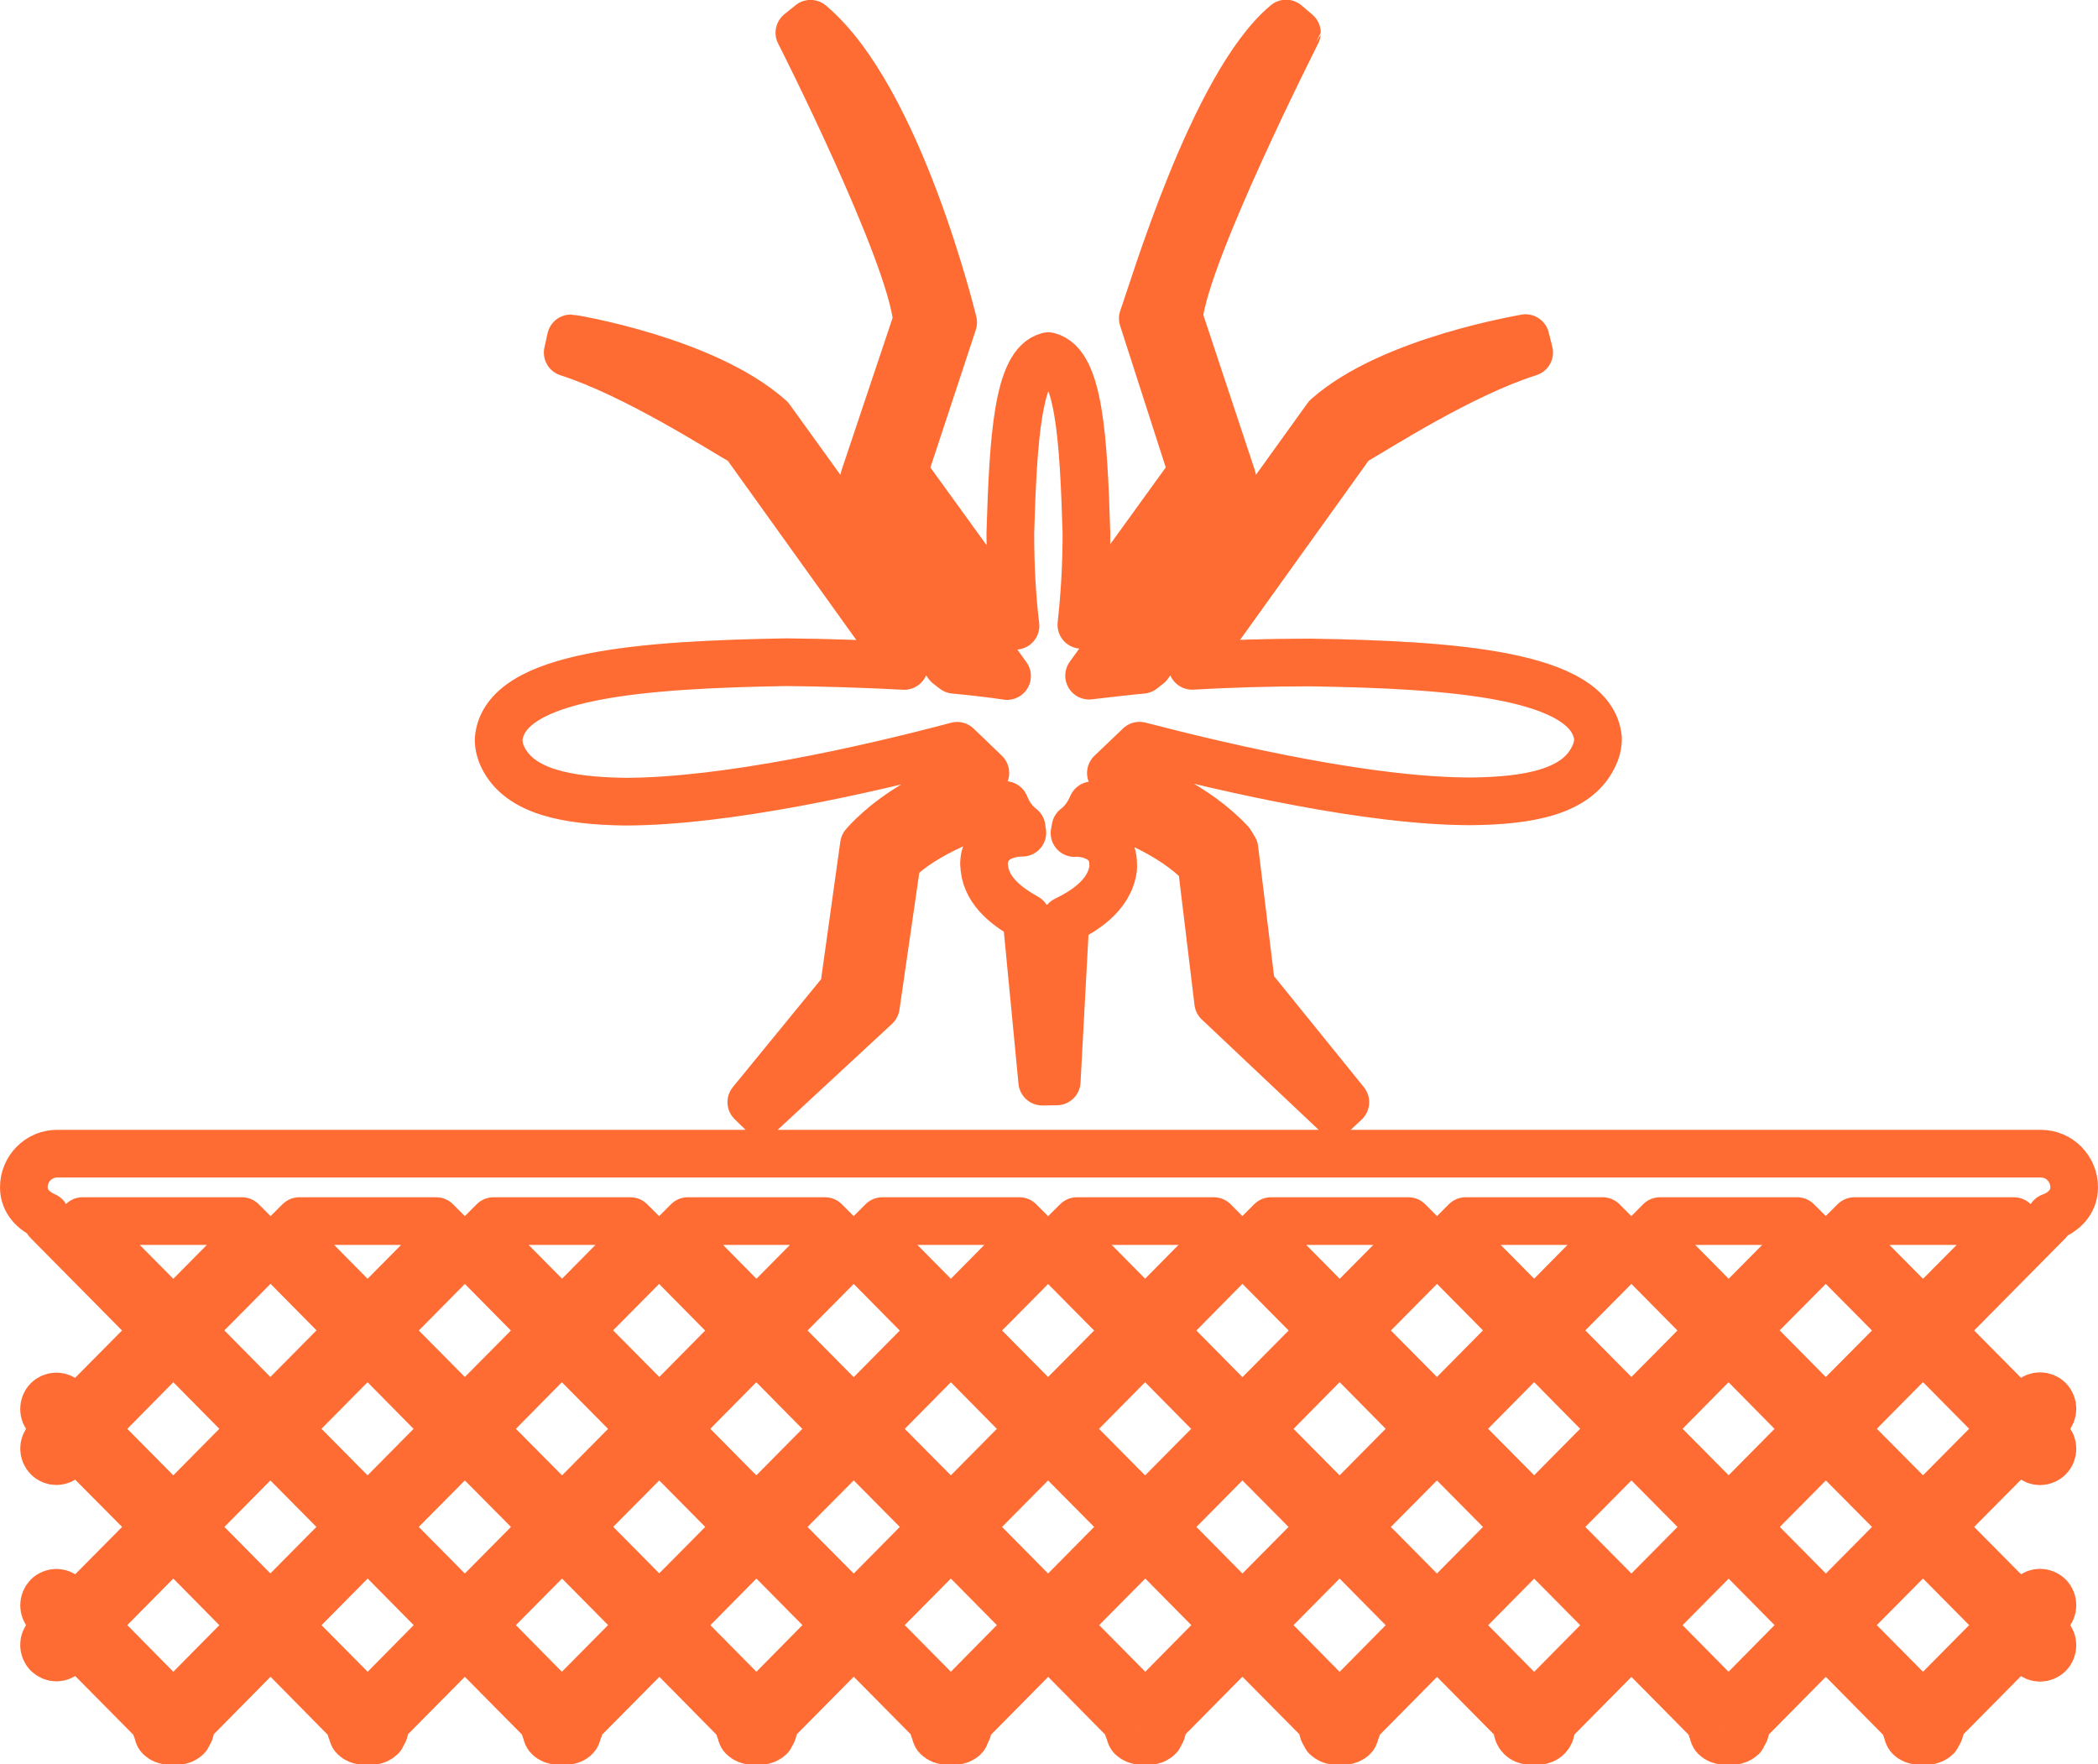 <svg xmlns="http://www.w3.org/2000/svg" xmlns:xlink="http://www.w3.org/1999/xlink" preserveAspectRatio="xMidYMid" width="44" height="37" viewBox="0 0 44 37">
  <defs>
    <style>

      .cls-2 {
        fill: #000000;
        stroke: #ff4700;
        stroke-linejoin: round;
        stroke-width: 1px;
        opacity: 0.8;
        fill-opacity: 0;
      }
    </style>
  </defs>
  <path d="M16.496,13.888 C17.337,13.896 18.188,13.926 18.964,13.966 C18.964,13.966 15.610,9.288 15.610,9.288 C15.113,9.008 13.320,7.847 11.906,7.394 C11.906,7.394 11.972,7.097 11.972,7.097 C11.985,7.097 14.793,7.554 16.155,8.774 C16.155,8.774 19.881,13.945 19.881,13.945 C19.881,13.945 20.014,14.047 20.014,14.047 C20.418,14.085 20.800,14.130 21.120,14.178 C21.120,14.178 18.123,10.022 18.123,10.022 C18.123,10.022 19.231,6.715 19.231,6.715 C19.089,5.270 16.769,0.691 16.765,0.687 C16.765,0.687 16.999,0.498 16.999,0.498 C18.859,2.058 19.990,6.762 19.990,6.762 C19.990,6.762 18.958,9.891 18.958,9.891 C18.958,9.891 21.297,13.124 21.297,13.124 C21.228,12.559 21.189,11.901 21.189,11.179 C21.249,9.190 21.344,7.630 21.985,7.469 C22.632,7.630 22.724,9.186 22.785,11.179 C22.785,11.892 22.742,12.542 22.679,13.104 C22.679,13.104 25.002,9.891 25.002,9.891 C25.002,9.891 23.967,6.677 23.967,6.677 C24.165,6.151 25.448,1.763 26.972,0.494 C26.972,0.494 27.199,0.687 27.199,0.687 C27.199,0.691 24.874,5.270 24.725,6.651 C24.725,6.651 25.842,10.018 25.842,10.018 C25.842,10.018 22.841,14.170 22.841,14.170 C23.163,14.134 23.543,14.085 23.957,14.047 C23.957,14.047 24.087,13.945 24.087,13.945 C24.087,13.945 27.828,8.746 27.828,8.746 C29.168,7.552 31.982,7.099 31.994,7.091 C31.994,7.091 32.070,7.392 32.070,7.392 C30.650,7.840 28.870,8.993 28.356,9.286 C28.356,9.286 25.002,13.964 25.002,13.964 C25.779,13.920 26.623,13.894 27.474,13.894 C30.424,13.941 33.391,14.136 33.514,15.488 C33.514,15.622 33.481,15.758 33.413,15.885 C33.061,16.605 32.074,16.793 30.852,16.806 C28.729,16.806 25.796,16.131 23.898,15.639 C23.898,15.639 23.298,16.212 23.298,16.212 C23.993,16.431 25.070,16.883 25.804,17.666 C25.804,17.666 25.889,17.804 25.889,17.804 C25.889,17.804 26.241,20.676 26.241,20.676 C26.241,20.676 28.215,23.115 28.215,23.115 C28.215,23.115 27.992,23.325 27.992,23.325 C27.992,23.325 25.548,21.018 25.548,21.018 C25.548,21.018 25.200,18.139 25.200,18.139 C24.587,17.485 23.508,17.072 22.907,16.889 C22.827,17.072 22.716,17.239 22.556,17.358 C22.548,17.400 22.540,17.437 22.535,17.471 C22.535,17.471 22.544,17.466 22.544,17.466 C22.897,17.466 23.348,17.626 23.346,18.133 C23.348,18.160 23.348,18.195 23.346,18.211 C23.270,18.793 22.705,19.122 22.344,19.298 C22.344,19.298 22.162,22.680 22.162,22.680 C22.162,22.680 21.858,22.684 21.858,22.684 C21.858,22.684 21.527,19.243 21.527,19.243 C21.177,19.046 20.699,18.727 20.644,18.205 C20.644,18.178 20.637,18.152 20.637,18.131 C20.637,17.630 21.091,17.464 21.436,17.464 C21.436,17.464 21.441,17.464 21.441,17.464 C21.436,17.433 21.426,17.392 21.426,17.358 C21.263,17.235 21.151,17.067 21.077,16.883 C20.469,17.072 19.388,17.475 18.810,18.057 C18.810,18.057 18.369,21.105 18.369,21.105 C18.369,21.105 15.973,23.325 15.973,23.325 C15.973,23.325 15.757,23.115 15.757,23.115 C15.757,23.115 17.696,20.744 17.696,20.744 C17.696,20.744 18.119,17.719 18.119,17.719 C18.119,17.719 18.164,17.668 18.164,17.668 C18.898,16.876 19.977,16.437 20.665,16.210 C20.665,16.210 20.074,15.641 20.074,15.641 C18.176,16.146 15.236,16.808 13.117,16.813 C11.892,16.796 10.906,16.607 10.549,15.887 C10.487,15.760 10.456,15.628 10.458,15.499 C10.577,14.134 13.542,13.939 16.496,13.888 ZM42.969,25.609 C42.969,25.609 40.699,27.904 40.699,27.904 C40.699,27.904 42.370,29.589 42.370,29.589 C42.370,29.589 42.599,29.358 42.599,29.358 C42.702,29.256 42.868,29.256 42.969,29.358 C43.070,29.461 43.070,29.629 42.969,29.731 C42.969,29.731 42.740,29.967 42.740,29.967 C42.740,29.967 42.967,30.196 42.967,30.196 C43.070,30.298 43.072,30.466 42.969,30.567 C42.921,30.618 42.851,30.646 42.784,30.646 C42.719,30.646 42.652,30.620 42.601,30.569 C42.601,30.569 42.370,30.338 42.370,30.338 C42.370,30.338 40.699,32.023 40.699,32.023 C40.699,32.023 42.370,33.711 42.370,33.711 C42.370,33.711 42.601,33.478 42.601,33.478 C42.704,33.375 42.868,33.378 42.969,33.479 C43.072,33.584 43.070,33.749 42.967,33.853 C42.967,33.853 42.740,34.082 42.740,34.082 C42.740,34.082 42.969,34.318 42.969,34.318 C43.070,34.420 43.070,34.588 42.969,34.691 C42.921,34.740 42.851,34.768 42.784,34.768 C42.719,34.768 42.652,34.740 42.599,34.691 C42.599,34.691 42.370,34.456 42.370,34.456 C42.370,34.456 40.665,36.180 40.665,36.180 C40.670,36.205 40.691,36.222 40.691,36.241 C40.691,36.243 40.691,36.243 40.691,36.243 C40.691,36.303 40.661,36.351 40.630,36.394 C40.621,36.405 40.626,36.417 40.615,36.428 C40.569,36.473 40.502,36.507 40.430,36.507 C40.430,36.507 40.233,36.507 40.233,36.507 C40.166,36.507 40.099,36.481 40.048,36.430 C40.013,36.396 40.006,36.347 39.998,36.303 C39.992,36.282 39.973,36.265 39.973,36.243 C39.973,36.222 39.992,36.205 39.998,36.184 C39.998,36.184 39.998,36.182 39.998,36.182 C39.998,36.182 38.291,34.456 38.291,34.456 C38.291,34.456 36.588,36.180 36.588,36.180 C36.592,36.205 36.611,36.222 36.611,36.241 C36.611,36.243 36.611,36.243 36.611,36.243 C36.611,36.303 36.584,36.351 36.550,36.394 C36.542,36.405 36.546,36.417 36.538,36.428 C36.491,36.473 36.424,36.507 36.351,36.507 C36.351,36.507 36.156,36.507 36.156,36.507 C36.088,36.507 36.021,36.481 35.969,36.430 C35.933,36.396 35.929,36.347 35.920,36.303 C35.912,36.282 35.895,36.265 35.895,36.243 C35.895,36.222 35.912,36.205 35.920,36.184 C35.920,36.184 35.920,36.182 35.920,36.182 C35.920,36.182 34.215,34.458 34.215,34.458 C34.215,34.458 32.506,36.186 32.506,36.186 C32.515,36.209 32.532,36.222 32.532,36.243 C32.532,36.390 32.414,36.507 32.271,36.507 C32.271,36.507 32.078,36.507 32.078,36.507 C31.935,36.507 31.818,36.390 31.818,36.243 C31.818,36.220 31.839,36.207 31.845,36.184 C31.845,36.184 30.138,34.458 30.138,34.458 C30.138,34.458 28.433,36.182 28.433,36.182 C28.433,36.182 28.433,36.184 28.433,36.184 C28.439,36.207 28.458,36.222 28.458,36.243 C28.458,36.265 28.439,36.283 28.433,36.303 C28.421,36.347 28.417,36.396 28.383,36.430 C28.332,36.481 28.265,36.507 28.198,36.507 C28.198,36.507 27.999,36.507 27.999,36.507 C27.925,36.507 27.862,36.473 27.814,36.428 C27.803,36.417 27.808,36.405 27.799,36.394 C27.765,36.349 27.738,36.303 27.738,36.243 C27.738,36.243 27.738,36.243 27.738,36.241 C27.738,36.220 27.761,36.201 27.765,36.180 C27.765,36.180 26.056,34.454 26.056,34.454 C26.056,34.454 24.350,36.180 24.350,36.180 C24.356,36.205 24.377,36.222 24.377,36.241 C24.377,36.243 24.377,36.243 24.377,36.243 C24.377,36.303 24.347,36.351 24.318,36.394 C24.310,36.405 24.314,36.417 24.301,36.428 C24.257,36.473 24.192,36.507 24.116,36.507 C24.116,36.507 23.919,36.507 23.919,36.507 C23.852,36.507 23.787,36.481 23.734,36.430 C23.701,36.396 23.697,36.347 23.686,36.303 C23.680,36.282 23.659,36.265 23.659,36.243 C23.659,36.222 23.680,36.205 23.686,36.184 C23.686,36.184 23.686,36.182 23.686,36.182 C23.686,36.182 21.983,34.456 21.983,34.456 C21.983,34.456 20.278,36.182 20.278,36.182 C20.283,36.205 20.302,36.222 20.302,36.243 C20.302,36.243 20.302,36.246 20.302,36.246 C20.302,36.282 20.276,36.309 20.260,36.343 C20.248,36.373 20.246,36.409 20.222,36.430 C20.172,36.481 20.104,36.507 20.039,36.507 C20.039,36.507 19.844,36.507 19.844,36.507 C19.776,36.507 19.711,36.481 19.657,36.430 C19.622,36.396 19.616,36.347 19.608,36.303 C19.600,36.282 19.583,36.265 19.583,36.243 C19.583,36.222 19.600,36.205 19.608,36.184 C19.608,36.184 19.610,36.177 19.610,36.177 C19.610,36.177 17.905,34.454 17.905,34.454 C17.905,34.454 16.197,36.180 16.197,36.180 C16.204,36.205 16.223,36.222 16.223,36.241 C16.223,36.243 16.223,36.243 16.223,36.243 C16.223,36.303 16.195,36.351 16.163,36.394 C16.157,36.405 16.159,36.417 16.149,36.428 C16.102,36.473 16.036,36.507 15.965,36.507 C15.965,36.507 15.767,36.507 15.767,36.507 C15.700,36.507 15.634,36.481 15.582,36.430 C15.546,36.396 15.542,36.347 15.533,36.303 C15.526,36.282 15.507,36.265 15.507,36.243 C15.507,36.222 15.526,36.205 15.533,36.184 C15.533,36.184 15.533,36.182 15.533,36.182 C15.533,36.182 13.830,34.456 13.830,34.456 C13.830,34.456 12.120,36.182 12.120,36.182 C12.120,36.182 12.120,36.184 12.120,36.184 C12.128,36.207 12.147,36.222 12.147,36.243 C12.147,36.265 12.128,36.283 12.120,36.303 C12.110,36.347 12.104,36.396 12.071,36.430 C12.022,36.481 11.953,36.507 11.886,36.507 C11.886,36.507 11.689,36.507 11.689,36.507 C11.622,36.507 11.555,36.481 11.504,36.430 C11.467,36.396 11.463,36.347 11.455,36.303 C11.447,36.282 11.428,36.265 11.428,36.243 C11.428,36.222 11.447,36.205 11.455,36.184 C11.455,36.184 11.457,36.182 11.457,36.182 C11.457,36.182 9.749,34.456 9.749,34.456 C9.749,34.456 8.042,36.180 8.042,36.180 C8.049,36.205 8.070,36.222 8.070,36.241 C8.070,36.243 8.070,36.243 8.070,36.243 C8.070,36.303 8.040,36.351 8.010,36.394 C8.001,36.405 8.006,36.417 7.995,36.428 C7.949,36.473 7.883,36.507 7.810,36.507 C7.810,36.507 7.612,36.507 7.612,36.507 C7.545,36.507 7.479,36.481 7.428,36.430 C7.393,36.396 7.389,36.347 7.378,36.303 C7.371,36.282 7.352,36.265 7.352,36.243 C7.352,36.222 7.371,36.205 7.378,36.184 C7.378,36.184 7.378,36.182 7.378,36.182 C7.378,36.182 5.674,34.454 5.674,34.454 C5.674,34.454 3.970,36.180 3.970,36.180 C3.975,36.205 3.996,36.222 3.996,36.241 C3.996,36.243 3.996,36.243 3.996,36.243 C3.996,36.303 3.968,36.351 3.936,36.394 C3.927,36.405 3.932,36.417 3.920,36.428 C3.875,36.473 3.809,36.507 3.736,36.507 C3.736,36.507 3.536,36.507 3.536,36.507 C3.469,36.507 3.403,36.481 3.351,36.430 C3.317,36.396 3.312,36.347 3.302,36.303 C3.295,36.282 3.278,36.265 3.278,36.243 C3.278,36.222 3.295,36.207 3.302,36.184 C3.302,36.184 3.302,36.182 3.302,36.182 C3.302,36.182 1.594,34.456 1.594,34.456 C1.594,34.456 1.368,34.685 1.368,34.685 C1.319,34.734 1.251,34.762 1.183,34.762 C1.117,34.762 1.050,34.734 0.999,34.685 C0.898,34.581 0.898,34.414 0.999,34.312 C0.999,34.312 1.224,34.080 1.224,34.080 C1.224,34.080 0.999,33.853 0.999,33.853 C0.898,33.749 0.900,33.584 1.001,33.479 C1.102,33.378 1.267,33.380 1.368,33.482 C1.368,33.482 1.592,33.711 1.592,33.711 C1.592,33.711 3.265,32.023 3.265,32.023 C3.265,32.023 1.592,30.338 1.592,30.338 C1.592,30.338 1.368,30.565 1.368,30.565 C1.319,30.616 1.251,30.644 1.183,30.644 C1.117,30.644 1.050,30.618 1.001,30.567 C0.900,30.466 0.898,30.298 0.999,30.196 C0.999,30.196 1.224,29.969 1.224,29.969 C1.224,29.969 0.999,29.737 0.999,29.737 C0.898,29.635 0.898,29.466 0.999,29.364 C1.099,29.262 1.267,29.262 1.368,29.364 C1.368,29.364 1.592,29.589 1.592,29.589 C1.592,29.589 3.263,27.904 3.263,27.904 C3.263,27.904 0.997,25.613 0.997,25.613 C0.966,25.583 0.964,25.545 0.953,25.505 C0.705,25.399 0.500,25.195 0.500,24.902 C0.500,24.509 0.814,24.195 1.199,24.195 C1.199,24.195 42.801,24.195 42.801,24.195 C43.189,24.195 43.500,24.511 43.500,24.902 C43.500,25.212 43.282,25.424 43.009,25.522 C42.996,25.549 42.996,25.583 42.969,25.609 ZM6.279,25.609 C6.279,25.609 6.043,25.844 6.043,25.844 C6.043,25.844 7.709,27.530 7.709,27.530 C7.709,27.530 9.379,25.842 9.379,25.842 C9.379,25.842 9.147,25.609 9.147,25.609 C9.147,25.609 6.279,25.609 6.279,25.609 ZM10.351,25.609 C10.351,25.609 10.119,25.842 10.119,25.842 C10.119,25.842 11.788,27.528 11.788,27.528 C11.788,27.528 13.454,25.842 13.454,25.842 C13.454,25.842 13.219,25.609 13.219,25.609 C13.219,25.609 10.351,25.609 10.351,25.609 ZM14.426,25.609 C14.426,25.609 14.196,25.840 14.196,25.840 C14.196,25.840 15.864,27.530 15.864,27.530 C15.864,27.530 17.534,25.842 17.534,25.842 C17.534,25.842 17.302,25.609 17.302,25.609 C17.302,25.609 14.426,25.609 14.426,25.609 ZM18.506,25.609 C18.506,25.609 18.274,25.842 18.274,25.842 C18.274,25.842 19.942,27.530 19.942,27.530 C19.942,27.530 21.610,25.842 21.610,25.842 C21.610,25.842 21.378,25.609 21.378,25.609 C21.378,25.609 18.506,25.609 18.506,25.609 ZM22.587,25.609 C22.587,25.609 22.351,25.844 22.351,25.844 C22.351,25.844 24.016,27.528 24.016,27.528 C24.016,27.528 25.685,25.840 25.685,25.840 C25.685,25.840 25.456,25.609 25.456,25.609 C25.456,25.609 22.587,25.609 22.587,25.609 ZM26.657,25.609 C26.657,25.609 26.426,25.840 26.426,25.840 C26.426,25.840 28.097,27.530 28.097,27.530 C28.097,27.530 29.769,25.842 29.769,25.842 C29.769,25.842 29.536,25.609 29.536,25.609 C29.536,25.609 26.657,25.609 26.657,25.609 ZM30.739,25.609 C30.739,25.609 30.506,25.842 30.506,25.842 C30.506,25.842 32.175,27.528 32.175,27.528 C32.175,27.528 33.842,25.840 33.842,25.840 C33.842,25.840 33.611,25.609 33.611,25.609 C33.611,25.609 30.739,25.609 30.739,25.609 ZM5.674,26.214 C5.674,26.214 4.002,27.901 4.002,27.901 C4.002,27.901 5.670,29.589 5.670,29.589 C5.670,29.589 7.342,27.901 7.342,27.901 C7.342,27.901 5.674,26.214 5.674,26.214 ZM6.039,29.965 C6.039,29.965 7.709,31.652 7.709,31.652 C7.709,31.652 9.377,29.967 9.377,29.967 C9.377,29.967 7.709,28.277 7.709,28.277 C7.709,28.277 6.039,29.965 6.039,29.965 ZM9.749,29.589 C9.749,29.589 11.418,27.905 11.418,27.905 C11.418,27.905 9.749,26.216 9.749,26.216 C9.749,26.216 8.081,27.904 8.081,27.904 C8.081,27.904 9.749,29.589 9.749,29.589 ZM10.117,29.967 C10.117,29.967 11.788,31.652 11.788,31.652 C11.788,31.652 13.456,29.967 13.456,29.967 C13.456,29.967 11.783,28.277 11.783,28.277 C11.783,28.277 10.117,29.967 10.117,29.967 ZM13.828,29.589 C13.828,29.589 15.492,27.905 15.492,27.905 C15.492,27.905 13.823,26.216 13.823,26.216 C13.823,26.216 12.155,27.901 12.155,27.901 C12.155,27.901 13.828,29.589 13.828,29.589 ZM14.194,29.965 C14.194,29.965 15.862,31.652 15.862,31.652 C15.862,31.652 17.530,29.967 17.530,29.967 C17.530,29.967 15.862,28.277 15.862,28.277 C15.862,28.277 14.194,29.965 14.194,29.965 ZM17.905,29.593 C17.905,29.593 19.573,27.905 19.573,27.905 C19.573,27.905 17.905,26.216 17.905,26.216 C17.905,26.216 16.233,27.904 16.233,27.904 C16.233,27.904 17.905,29.593 17.905,29.593 ZM18.272,29.967 C18.272,29.967 19.942,31.652 19.942,31.652 C19.942,31.652 21.609,29.967 21.609,29.967 C21.609,29.967 19.942,28.277 19.942,28.277 C19.942,28.277 18.272,29.967 18.272,29.967 ZM21.981,29.589 C21.981,29.589 23.650,27.904 23.650,27.904 C23.650,27.904 21.981,26.218 21.981,26.218 C21.981,26.218 20.312,27.904 20.312,27.904 C20.312,27.904 21.981,29.589 21.981,29.589 ZM22.346,29.967 C22.346,29.967 24.016,31.652 24.016,31.652 C24.016,31.652 25.685,29.967 25.685,29.967 C25.685,29.967 24.016,28.277 24.016,28.277 C24.016,28.277 22.346,29.967 22.346,29.967 ZM26.056,29.593 C26.056,29.593 27.730,27.904 27.730,27.904 C27.730,27.904 26.056,26.214 26.056,26.214 C26.056,26.214 24.389,27.904 24.389,27.904 C24.389,27.904 26.056,29.593 26.056,29.593 ZM26.426,29.967 C26.426,29.967 28.095,31.652 28.095,31.652 C28.095,31.652 29.764,29.965 29.764,29.965 C29.764,29.965 28.095,28.275 28.095,28.275 C28.095,28.275 26.426,29.967 26.426,29.967 ZM30.136,29.589 C30.136,29.589 31.805,27.901 31.805,27.901 C31.805,27.901 30.138,26.216 30.138,26.216 C30.138,26.216 28.467,27.904 28.467,27.904 C28.467,27.904 30.136,29.589 30.136,29.589 ZM30.506,29.965 C30.506,29.965 32.175,31.650 32.175,31.650 C32.175,31.650 33.842,29.965 33.842,29.965 C33.842,29.965 32.175,28.275 32.175,28.275 C32.175,28.275 30.506,29.965 30.506,29.965 ZM34.215,29.589 C34.215,29.589 35.883,27.904 35.883,27.904 C35.883,27.904 34.215,26.216 34.215,26.216 C34.215,26.216 32.544,27.901 32.544,27.901 C32.544,27.901 34.215,29.589 34.215,29.589 ZM34.585,29.965 C34.585,29.965 36.254,31.650 36.254,31.650 C36.254,31.650 37.919,29.967 37.919,29.967 C37.919,29.967 36.252,28.277 36.252,28.277 C36.252,28.277 34.585,29.965 34.585,29.965 ZM38.291,29.589 C38.291,29.589 39.964,27.904 39.964,27.904 C39.964,27.904 38.291,26.216 38.291,26.216 C38.291,26.216 36.620,27.901 36.620,27.901 C36.620,27.901 38.291,29.589 38.291,29.589 ZM37.690,25.609 C37.690,25.609 34.814,25.609 34.814,25.609 C34.814,25.609 34.585,25.840 34.585,25.840 C34.585,25.840 36.254,27.530 36.254,27.530 C36.254,27.530 37.924,25.842 37.924,25.842 C37.924,25.842 37.690,25.609 37.690,25.609 ZM3.635,27.530 C3.635,27.530 5.305,25.842 5.305,25.842 C5.305,25.842 5.073,25.609 5.073,25.609 C5.073,25.609 1.732,25.609 1.732,25.609 C1.732,25.609 3.635,27.530 3.635,27.530 ZM3.635,31.652 C3.635,31.652 5.303,29.965 5.303,29.965 C5.303,29.965 3.635,28.277 3.635,28.277 C3.635,28.277 1.967,29.967 1.967,29.967 C1.967,29.967 3.635,31.652 3.635,31.652 ZM5.303,34.084 C5.303,34.084 3.635,32.395 3.635,32.395 C3.635,32.395 1.967,34.082 1.967,34.082 C1.967,34.082 3.635,35.772 3.635,35.772 C3.635,35.772 5.303,34.084 5.303,34.084 ZM5.670,33.709 C5.670,33.709 7.340,32.023 7.340,32.023 C7.340,32.023 5.670,30.338 5.670,30.338 C5.670,30.338 4.004,32.023 4.004,32.023 C4.004,32.023 5.670,33.709 5.670,33.709 ZM9.379,34.082 C9.379,34.082 7.711,32.395 7.711,32.395 C7.711,32.395 6.041,34.084 6.041,34.084 C6.041,34.084 7.711,35.772 7.711,35.772 C7.711,35.772 9.379,34.082 9.379,34.082 ZM9.749,33.711 C9.749,33.711 11.420,32.023 11.420,32.023 C11.420,32.023 9.749,30.338 9.749,30.338 C9.749,30.338 8.079,32.023 8.079,32.023 C8.079,32.023 9.749,33.711 9.749,33.711 ZM13.456,34.082 C13.456,34.082 11.788,32.395 11.788,32.395 C11.788,32.395 10.117,34.082 10.117,34.082 C10.117,34.082 11.783,35.772 11.783,35.772 C11.783,35.772 13.456,34.082 13.456,34.082 ZM15.494,32.023 C15.494,32.023 13.826,30.338 13.826,30.338 C13.826,30.338 12.157,32.021 12.157,32.021 C12.157,32.021 13.826,33.707 13.826,33.707 C13.826,33.707 15.494,32.023 15.494,32.023 ZM17.532,34.082 C17.532,34.082 15.864,32.395 15.864,32.395 C15.864,32.395 14.196,34.084 14.196,34.084 C14.196,34.084 15.864,35.772 15.864,35.772 C15.864,35.772 17.532,34.082 17.532,34.082 ZM17.905,33.711 C17.905,33.711 19.575,32.023 19.575,32.023 C19.575,32.023 17.905,30.338 17.905,30.338 C17.905,30.338 16.231,32.023 16.231,32.023 C16.231,32.023 17.905,33.711 17.905,33.711 ZM21.609,34.082 C21.609,34.082 19.942,32.395 19.942,32.395 C19.942,32.395 18.272,34.082 18.272,34.082 C18.272,34.082 19.942,35.772 19.942,35.772 C19.942,35.772 21.609,34.082 21.609,34.082 ZM21.981,33.711 C21.981,33.711 23.650,32.023 23.650,32.023 C23.650,32.023 21.981,30.338 21.981,30.338 C21.981,30.338 20.312,32.023 20.312,32.023 C20.312,32.023 21.981,33.711 21.981,33.711 ZM25.687,34.082 C25.687,34.082 24.020,32.395 24.020,32.395 C24.020,32.395 22.349,34.082 22.349,34.082 C22.349,34.082 24.020,35.772 24.020,35.772 C24.020,35.772 25.687,34.082 25.687,34.082 ZM26.056,33.711 C26.056,33.711 27.728,32.023 27.728,32.023 C27.728,32.023 26.056,30.338 26.056,30.338 C26.056,30.338 24.389,32.023 24.389,32.023 C24.389,32.023 26.056,33.711 26.056,33.711 ZM29.764,34.084 C29.764,34.084 28.095,32.395 28.095,32.395 C28.095,32.395 26.426,34.082 26.426,34.082 C26.426,34.082 28.095,35.774 28.095,35.774 C28.095,35.774 29.764,34.084 29.764,34.084 ZM30.136,33.711 C30.136,33.711 31.805,32.023 31.805,32.023 C31.805,32.023 30.136,30.338 30.136,30.338 C30.136,30.338 28.467,32.023 28.467,32.023 C28.467,32.023 30.136,33.711 30.136,33.711 ZM33.844,34.084 C33.844,34.084 32.175,32.397 32.175,32.397 C32.175,32.397 30.508,34.084 30.508,34.084 C30.508,34.084 32.175,35.774 32.175,35.774 C32.175,35.774 33.844,34.084 33.844,34.084 ZM34.215,33.711 C34.215,33.711 35.885,32.023 35.885,32.023 C35.885,32.023 34.215,30.338 34.215,30.338 C34.215,30.338 32.544,32.023 32.544,32.023 C32.544,32.023 34.215,33.711 34.215,33.711 ZM37.919,34.082 C37.919,34.082 36.254,32.397 36.254,32.397 C36.254,32.397 34.585,34.084 34.585,34.084 C34.585,34.084 36.252,35.772 36.252,35.772 C36.252,35.772 37.919,34.082 37.919,34.082 ZM38.293,33.711 C38.293,33.711 39.964,32.023 39.964,32.023 C39.964,32.023 38.293,30.338 38.293,30.338 C38.293,30.338 36.624,32.023 36.624,32.023 C36.624,32.023 38.293,33.711 38.293,33.711 ZM40.330,32.395 C40.330,32.395 38.658,34.082 38.658,34.082 C38.658,34.082 40.330,35.772 40.330,35.772 C40.330,35.772 42.001,34.082 42.001,34.082 C42.001,34.082 40.330,32.395 40.330,32.395 ZM40.330,28.275 C40.330,28.275 38.658,29.965 38.658,29.965 C38.658,29.965 40.330,31.650 40.330,31.650 C40.330,31.650 42.001,29.965 42.001,29.965 C42.001,29.965 40.330,28.275 40.330,28.275 ZM42.236,25.609 C42.236,25.609 38.893,25.609 38.893,25.609 C38.893,25.609 38.658,25.842 38.658,25.842 C38.658,25.842 40.330,27.530 40.330,27.530 C40.330,27.530 42.236,25.609 42.236,25.609 Z" id="path-1" class="cls-2" fill-rule="evenodd"/>
</svg>
